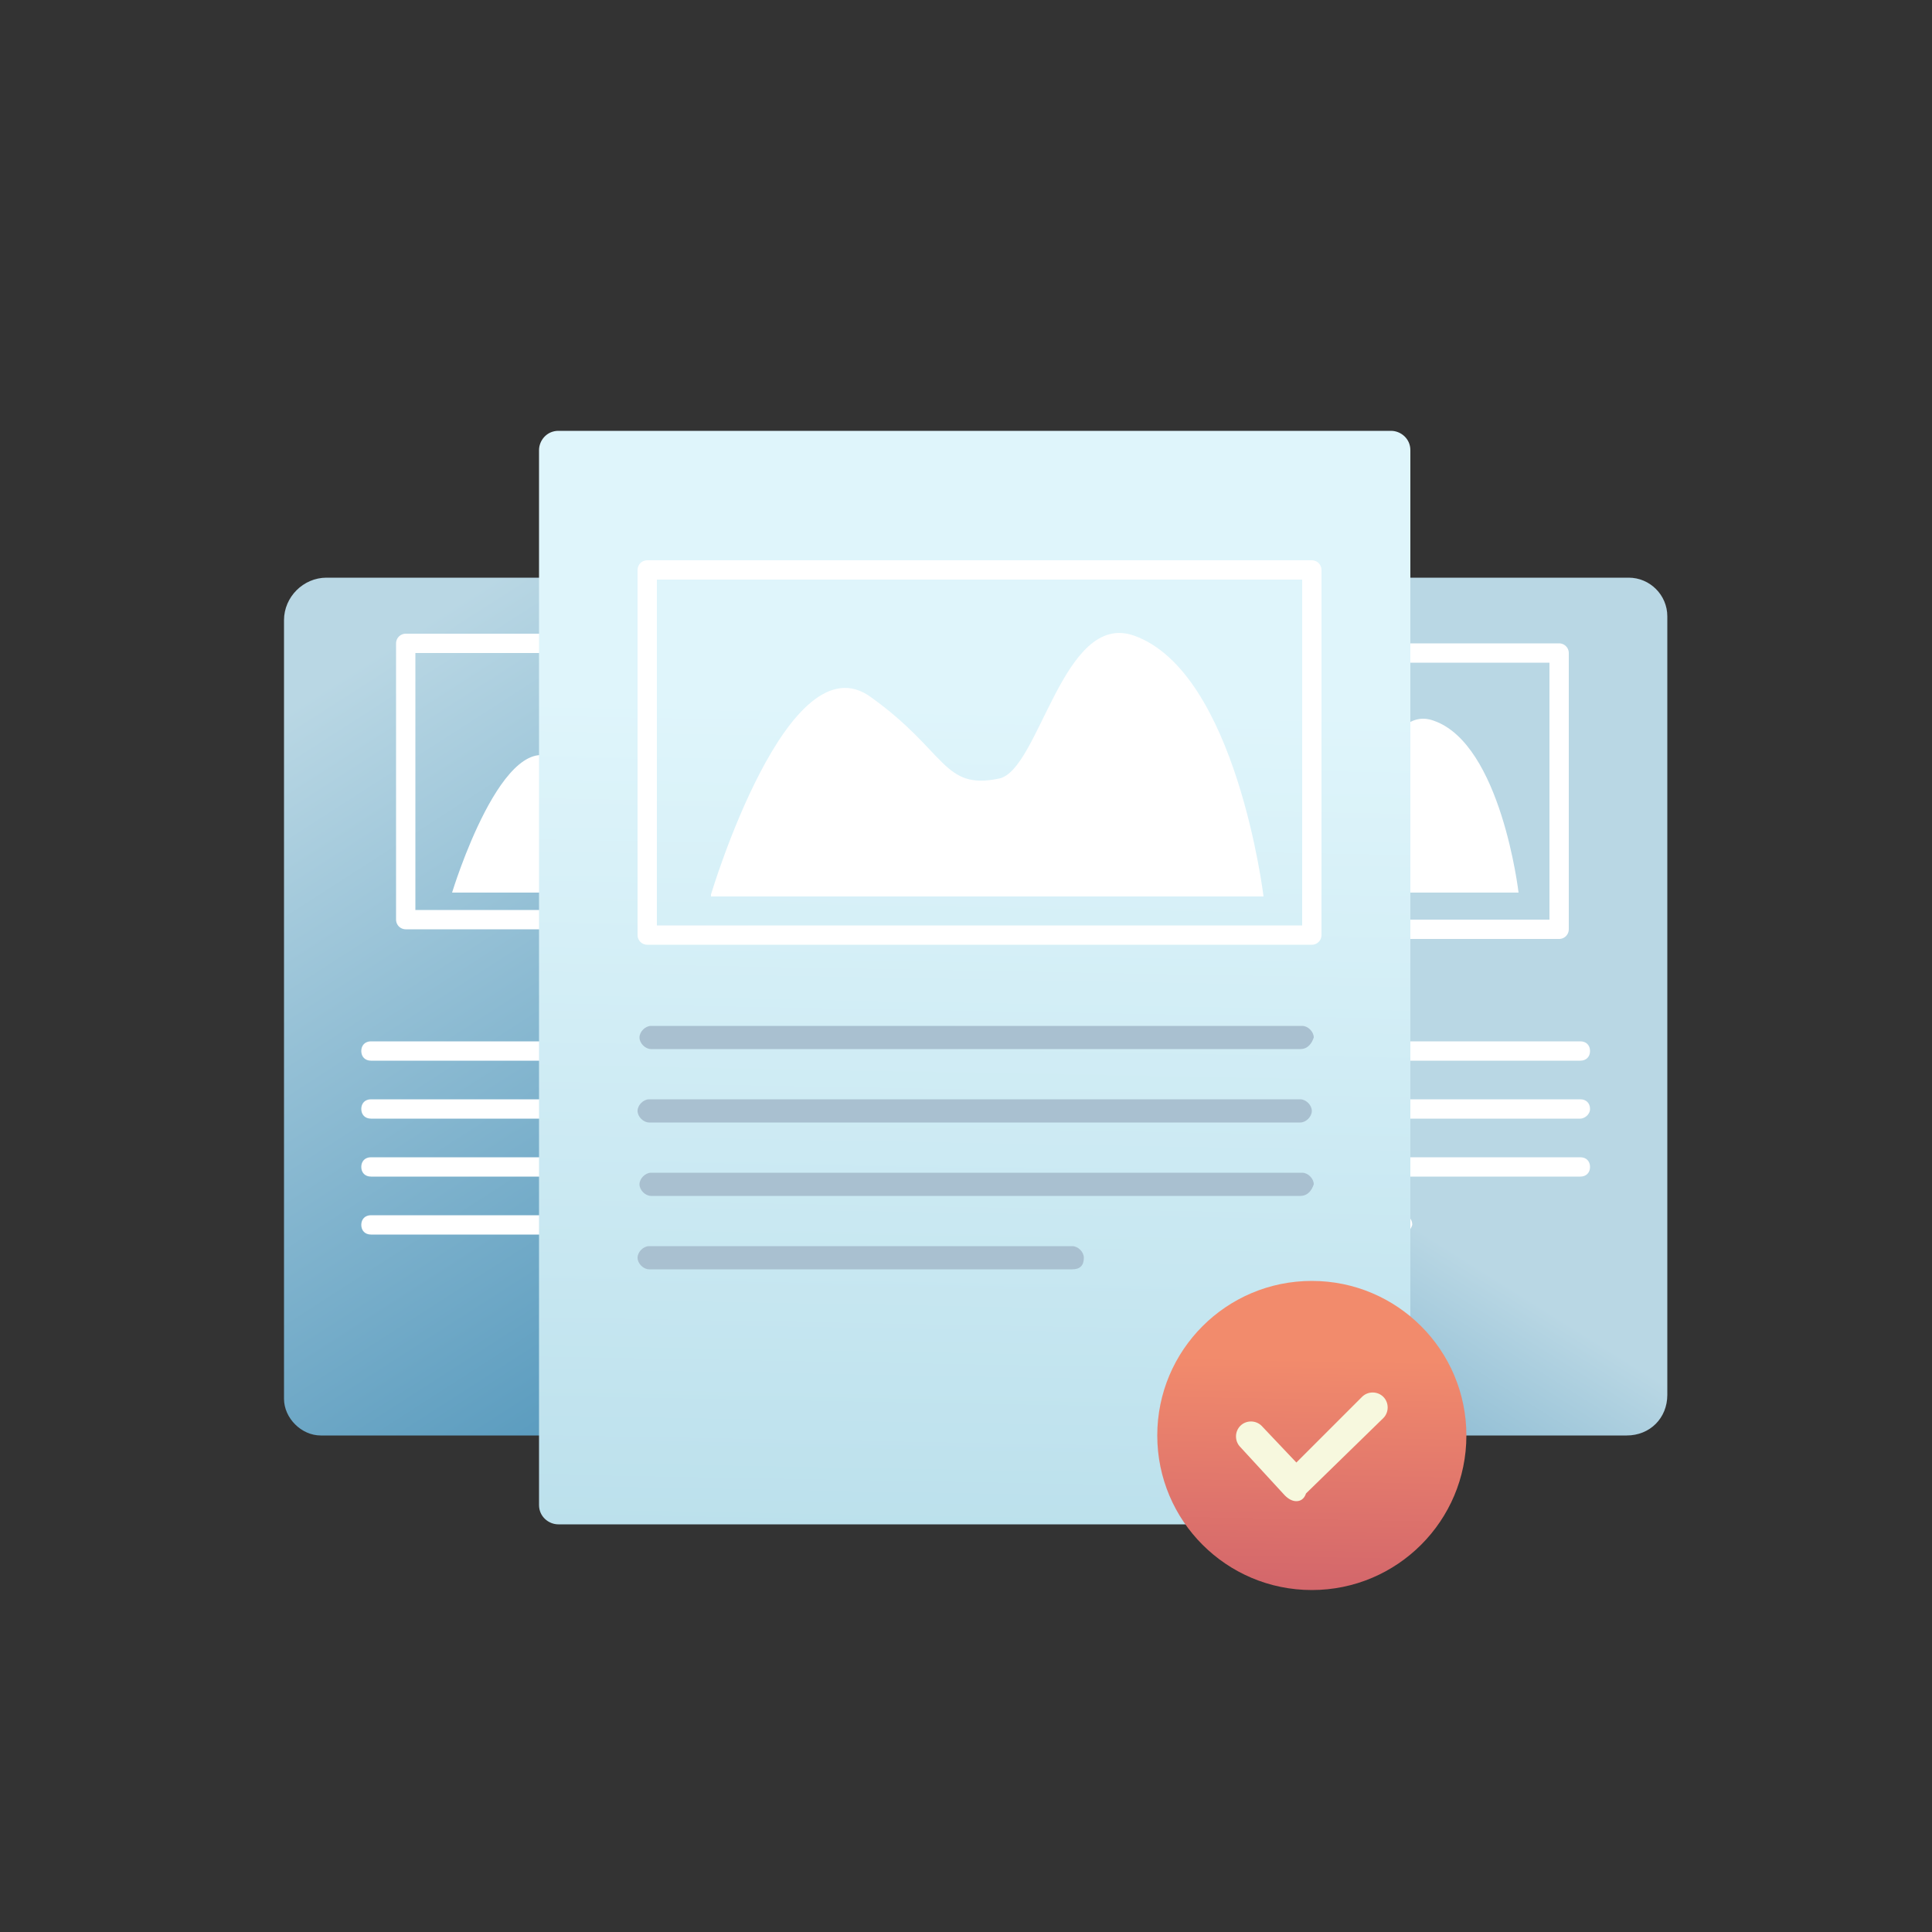 <?xml version="1.0" encoding="utf-8"?>
<!-- Generator: Adobe Illustrator 22.0.0, SVG Export Plug-In . SVG Version: 6.00 Build 0)  -->
<svg version="1.1" id="Слой_1" xmlns="http://www.w3.org/2000/svg" xmlns:xlink="http://www.w3.org/1999/xlink" x="0px" y="0px"
	 viewBox="0 0 100 100" style="enable-background:new 0 0 100 100;" xml:space="preserve">
<rect x="0" y="0" width="100" height="100" fill="#333333" stroke="none"/>
<style type="text/css">
	.st0{fill:none;stroke:#FFFFFF;stroke-linecap:round;stroke-linejoin:round;stroke-miterlimit:10;}
	.st1{fill:url(#SVGID_1_);}
	.st2{fill:#FFFFFF;}
	.st3{fill:url(#SVGID_2_);}
	.st4{fill:url(#SVGID_3_);}
	.st5{fill:#A9C0D0;}
	.st6{fill:url(#SVGID_4_);}
	.st7{fill:#F7F8DE;}
</style>
<rect x="67.9" y="32.6" class="st0" width="13.3" height="15.7"/>
<g>
	<g>
		<linearGradient id="SVGID_1_" gradientUnits="userSpaceOnUse" x1="46.163" y1="87.864" x2="64.77" y2="58.199">
			<stop  offset="0" style="stop-color:#1570A3"/>
			<stop  offset="1" style="stop-color:#B9D7E4"/>
		</linearGradient>
		<path class="st1" d="M84.2,74.3H53c-1.1,0-2-0.9-2-2V31.9c0-1.1,0.9-2,2-2h31.3c1.1,0,2,0.9,2,2v40.3
			C86.3,73.4,85.4,74.3,84.2,74.3z"/>
		<path class="st2" d="M59.6,46.2c0,0,2.7-8.9,5.5-6.8c2.6,1.9,2.5,3.2,4.4,2.8c1.4-0.3,2.2-5.8,4.7-4.9c3.5,1.2,4.4,8.9,4.4,8.9
			H59.6z"/>
		<g>
			<path class="st2" d="M81.8,54.9H55.4c-0.3,0-0.5-0.2-0.5-0.5v0c0-0.3,0.2-0.5,0.5-0.5h26.4c0.3,0,0.5,0.2,0.5,0.5v0
				C82.3,54.7,82.1,54.9,81.8,54.9z"/>
			<path class="st2" d="M81.8,57.9H55.4c-0.3,0-0.5-0.2-0.5-0.5l0,0c0-0.3,0.2-0.5,0.5-0.5h26.4c0.3,0,0.5,0.2,0.5,0.5l0,0
				C82.3,57.7,82,57.9,81.8,57.9z"/>
			<path class="st2" d="M81.8,60.9H55.4c-0.3,0-0.5-0.2-0.5-0.5v0c0-0.3,0.2-0.5,0.5-0.5h26.4c0.3,0,0.5,0.2,0.5,0.5v0
				C82.3,60.7,82.1,60.9,81.8,60.9z"/>
			<path class="st2" d="M72.6,63.9H55.4c-0.3,0-0.5-0.2-0.5-0.5l0,0c0-0.3,0.2-0.5,0.5-0.5h17.2c0.3,0,0.5,0.2,0.5,0.5l0,0
				C73,63.7,72.8,63.9,72.6,63.9z"/>
		</g>
	</g>
	<g>
		<linearGradient id="SVGID_2_" gradientUnits="userSpaceOnUse" x1="56.83" y1="90.43" x2="20.159" y2="33.416">
			<stop  offset="0" style="stop-color:#1570A3"/>
			<stop  offset="1" style="stop-color:#B9D7E4"/>
		</linearGradient>
		<path class="st3" d="M47.2,74.3H16.6c-1,0-1.9-0.9-1.9-1.9V32.1c0-1.2,1-2.2,2.2-2.2h30.2c1.6,0,2.9,1.3,2.9,2.9v38.6
			C50.1,73,48.8,74.3,47.2,74.3z"/>
		<path class="st2" d="M23.4,46.2c0,0,2.7-8.9,5.5-6.8c2.6,1.9,2.5,3.2,4.4,2.8c1.4-0.3,2.2-5.8,4.7-4.9c3.5,1.2,4.4,8.9,4.4,8.9
			H23.4z"/>
		<g>
			<path class="st2" d="M45.6,54.9H19.2c-0.3,0-0.5-0.2-0.5-0.5v0c0-0.3,0.2-0.5,0.5-0.5h26.4c0.3,0,0.5,0.2,0.5,0.5v0
				C46.1,54.7,45.9,54.9,45.6,54.9z"/>
			<path class="st2" d="M45.6,57.9H19.2c-0.3,0-0.5-0.2-0.5-0.5l0,0c0-0.3,0.2-0.5,0.5-0.5h26.4c0.3,0,0.5,0.2,0.5,0.5l0,0
				C46,57.7,45.8,57.9,45.6,57.9z"/>
			<path class="st2" d="M45.6,60.9H19.2c-0.3,0-0.5-0.2-0.5-0.5v0c0-0.3,0.2-0.5,0.5-0.5h26.4c0.3,0,0.5,0.2,0.5,0.5v0
				C46.1,60.7,45.9,60.9,45.6,60.9z"/>
			<path class="st2" d="M36.3,63.9H19.2c-0.3,0-0.5-0.2-0.5-0.5l0,0c0-0.3,0.2-0.5,0.5-0.5h17.2c0.3,0,0.5,0.2,0.5,0.5l0,0
				C36.8,63.7,36.6,63.9,36.3,63.9z"/>
		</g>
	</g>
	<rect x="64" y="33.8" class="st0" width="16.7" height="14.3"/>
	<rect x="21" y="33.3" class="st0" width="16.7" height="14.3"/>
	<g>
		<linearGradient id="SVGID_3_" gradientUnits="userSpaceOnUse" x1="50.757" y1="36.405" x2="49.682" y2="96.01">
			<stop  offset="0" style="stop-color:#DFF5FB"/>
			<stop  offset="0.25" style="stop-color:#D3EEF6"/>
			<stop  offset="1" style="stop-color:#AED8E6"/>
		</linearGradient>
		<path class="st4" d="M72.1,78.9H28.9c-0.5,0-1-0.4-1-1V23.3c0-0.5,0.4-1,1-1h43.1c0.5,0,1,0.4,1,1V78C73,78.5,72.6,78.9,72.1,78.9
			z"/>
		<path class="st2" d="M36.8,46.3c0,0,4-13.4,8.3-10.2c3.9,2.8,3.7,4.8,6.6,4.2c2.1-0.4,3.3-8.7,7-7.4c5.3,1.9,6.7,13.5,6.7,13.5
			H36.8z"/>
		<g>
			<path class="st5" d="M67.3,54.3H33.7c-0.3,0-0.6-0.3-0.6-0.6v0c0-0.3,0.3-0.6,0.6-0.6h33.7c0.3,0,0.6,0.3,0.6,0.6v0
				C67.9,54,67.7,54.3,67.3,54.3z"/>
			<path class="st5" d="M67.3,58.1H33.6c-0.3,0-0.6-0.3-0.6-0.6l0,0c0-0.3,0.3-0.6,0.6-0.6h33.7c0.3,0,0.6,0.3,0.6,0.6l0,0
				C67.9,57.8,67.6,58.1,67.3,58.1z"/>
			<path class="st5" d="M67.3,61.9H33.7c-0.3,0-0.6-0.3-0.6-0.6l0,0c0-0.3,0.3-0.6,0.6-0.6h33.7c0.3,0,0.6,0.3,0.6,0.6l0,0
				C67.9,61.6,67.7,61.9,67.3,61.9z"/>
			<path class="st5" d="M55.5,65.7H33.6c-0.3,0-0.6-0.3-0.6-0.6l0,0c0-0.3,0.3-0.6,0.6-0.6h21.9c0.3,0,0.6,0.3,0.6,0.6l0,0
				C56.1,65.5,55.9,65.7,55.5,65.7z"/>
		</g>
		<rect x="33.5" y="29.5" class="st0" width="34.4" height="18.9"/>
	</g>
	<linearGradient id="SVGID_4_" gradientUnits="userSpaceOnUse" x1="67.979" y1="70.301" x2="67.679" y2="86.965">
		<stop  offset="0" style="stop-color:#F28B6C"/>
		<stop  offset="1" style="stop-color:#C7586B"/>
	</linearGradient>
	<circle class="st6" cx="67.9" cy="74.3" r="8"/>
	<g>
		<g>
			<path class="st7" d="M67.1,77.7C67.1,77.7,67.1,77.7,67.1,77.7c-0.2,0-0.4-0.1-0.6-0.3l-2.3-2.5c-0.3-0.3-0.3-0.8,0-1.1
				c0.3-0.3,0.8-0.3,1.1,0l1.8,1.9l3.4-3.4c0.3-0.3,0.8-0.3,1.1,0c0.3,0.3,0.3,0.8,0,1.1l-4,3.9C67.5,77.6,67.3,77.7,67.1,77.7z"/>
		</g>
	</g>
</g>
</svg>
